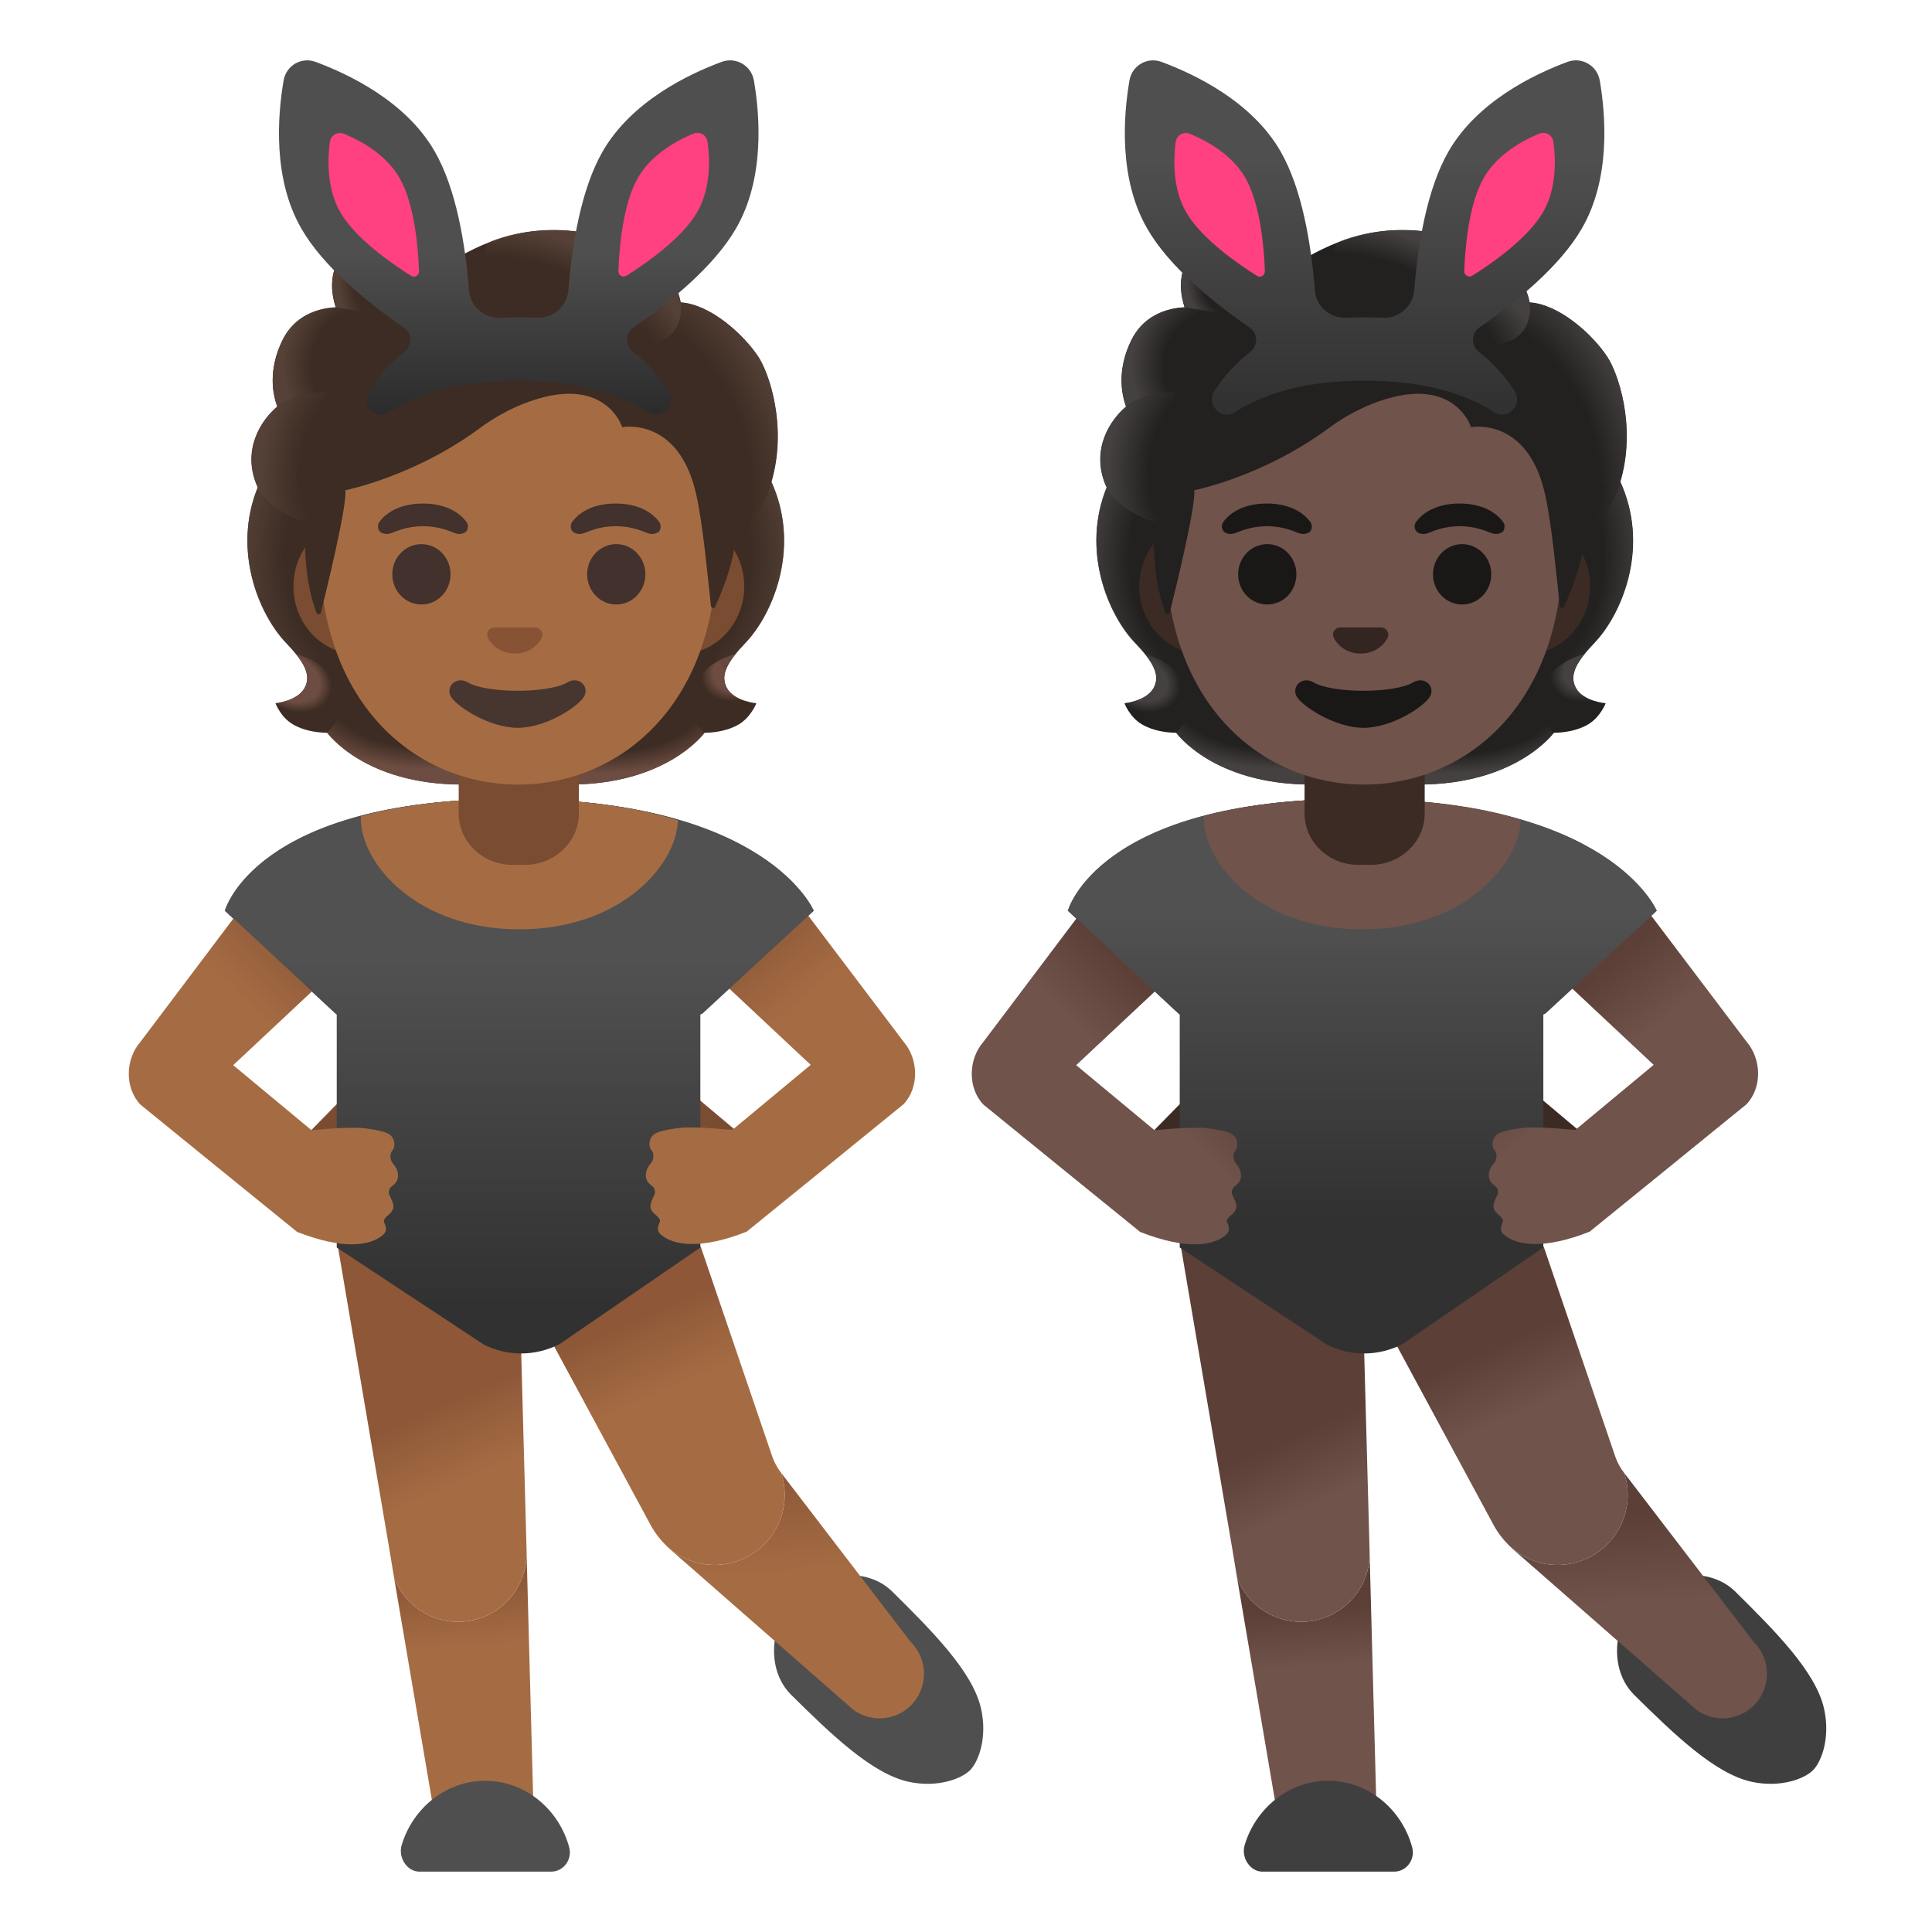 <svg enable-background="new 0 0 128 128" viewBox="0 0 128 128" xmlns="http://www.w3.org/2000/svg" xmlns:xlink="http://www.w3.org/1999/xlink"><linearGradient id="a"><stop offset=".168" stop-color="#5c4037"/><stop offset=".518" stop-color="#70534a"/></linearGradient><linearGradient id="b" gradientTransform="matrix(1 0 0 -1 0 130)" gradientUnits="userSpaceOnUse" x1="86.42" x2="87.16" xlink:href="#a" y1="25.29" y2="14.22"/><linearGradient id="c" gradientTransform="matrix(1 0 0 -1 0 130)" gradientUnits="userSpaceOnUse" x1="107.89" x2="109.01" xlink:href="#a" y1="32.43" y2="15.81"/><linearGradient id="d" gradientTransform="matrix(1 0 0 -1 0 130)" gradientUnits="userSpaceOnUse" x1="90.72" x2="96.21" xlink:href="#a" y1="39.58" y2="27.21"/><linearGradient id="e"><stop offset="0" stop-color="#515151"/><stop offset=".944" stop-color="#313131"/></linearGradient><linearGradient id="f" gradientTransform="matrix(1 0 0 -1 0 130)" gradientUnits="userSpaceOnUse" x1="90.24" x2="90.24" xlink:href="#e" y1="69.47" y2="47.85"/><linearGradient id="g" gradientTransform="matrix(1 0 0 -1 0 130)" gradientUnits="userSpaceOnUse" x1="100.18" x2="109.86" xlink:href="#a" y1="63.93" y2="52.58"/><linearGradient id="h" gradientTransform="matrix(1 0 0 -1 0 130)" gradientUnits="userSpaceOnUse" x1="80.73" x2="70.31" xlink:href="#a" y1="63.32" y2="52.9"/><linearGradient id="i" gradientTransform="matrix(1 0 0 -1 0 130)" gradientUnits="userSpaceOnUse" x1="90.27" x2="90.27" xlink:href="#e" y1="69.47" y2="47.85"/><linearGradient id="j"><stop offset=".728" stop-color="#444140" stop-opacity="0"/><stop offset="1" stop-color="#444140"/></linearGradient><radialGradient id="k" cx="-799.72" cy="502.06" gradientTransform="matrix(9.394 0 0 -4.614 7608.71 2363.12)" gradientUnits="userSpaceOnUse" r="1" xlink:href="#j"/><linearGradient id="l"><stop offset=".663" stop-color="#444140"/><stop offset="1" stop-color="#444140" stop-opacity="0"/></linearGradient><radialGradient id="m" cx="-1114.5" cy="998.1" gradientTransform="matrix(-2.514 1.177 .873 1.865 -3567.84 -505.4)" gradientUnits="userSpaceOnUse" r="1" xlink:href="#l"/><linearGradient id="n"><stop offset=".725" stop-color="#444140" stop-opacity="0"/><stop offset="1" stop-color="#444140"/></linearGradient><radialGradient id="o" cx="-939.32" cy="520.66" gradientTransform="matrix(-.91 -12.159 -10.134 .758 4520.37 -11779.18)" gradientUnits="userSpaceOnUse" r="1" xlink:href="#n"/><radialGradient id="p" cx="-928.37" cy="513.69" gradientTransform="matrix(.91 -12.159 -10.134 -.758 6132.82 -10861.84)" gradientUnits="userSpaceOnUse" r="1" xlink:href="#n"/><radialGradient id="q" cx="-990.28" cy="707.94" gradientTransform="matrix(-9.394 0 0 4.614 -9217.88 -3220.1)" gradientUnits="userSpaceOnUse" r="1" xlink:href="#j"/><radialGradient id="r" cx="-530.46" cy="580.28" gradientTransform="matrix(2.514 1.177 .873 -1.865 902.58 1751.57)" gradientUnits="userSpaceOnUse" r="1" xlink:href="#l"/><linearGradient id="s"><stop offset=".699" stop-color="#444140" stop-opacity="0"/><stop offset="1" stop-color="#444140"/></linearGradient><radialGradient id="t" cx="-844.12" cy="671.53" gradientTransform="matrix(4.396 13.6 10.091 -3.262 -2967.36 13701.22)" gradientUnits="userSpaceOnUse" r="1" xlink:href="#s"/><radialGradient id="u" cx="-981.1" cy="618.8" gradientTransform="matrix(-10.804 -4.544 -2.554 6.072 -8927.84 -8193.27)" gradientUnits="userSpaceOnUse" r="1" xlink:href="#s"/><radialGradient id="v" cx="-1048.09" cy="642.46" gradientTransform="matrix(-6.23 -1.676 -1.569 5.83 -5440.25 -5477.69)" gradientUnits="userSpaceOnUse" r="1"><stop offset=".66" stop-color="#444140" stop-opacity="0"/><stop offset="1" stop-color="#444140"/></radialGradient><radialGradient id="w" cx="-754.54" cy="568.38" gradientTransform="matrix(6.71 .923 1.297 -9.429 4405.94 6086.63)" gradientUnits="userSpaceOnUse" r="1"><stop offset=".598" stop-color="#444140" stop-opacity="0"/><stop offset="1" stop-color="#444140"/></radialGradient><radialGradient id="x" cx="-634.81" cy="466.91" gradientTransform="matrix(3.44 0 0 -3.44 2265.82 1624.74)" gradientUnits="userSpaceOnUse" r="1"><stop offset=".702" stop-color="#444140" stop-opacity="0"/><stop offset="1" stop-color="#444140"/></radialGradient><linearGradient id="y"><stop offset="0" stop-color="#504f4f"/><stop offset="1" stop-color="#212121"/></linearGradient><linearGradient id="z" gradientTransform="matrix(1 0 0 -1 0 130)" gradientUnits="userSpaceOnUse" x1="90.41" x2="90.41" xlink:href="#y" y1="119.34" y2="93.96"/><linearGradient id="A"><stop offset="0" stop-color="#8d5738"/><stop offset=".4" stop-color="#a56c43"/></linearGradient><linearGradient id="B" gradientTransform="matrix(1 0 0 -1 0 130)" gradientUnits="userSpaceOnUse" x1="30.57" x2="31.31" xlink:href="#A" y1="25.29" y2="14.22"/><linearGradient id="C" gradientTransform="matrix(1 0 0 -1 0 130)" gradientUnits="userSpaceOnUse" x1="52.04" x2="53.16" xlink:href="#A" y1="32.43" y2="15.81"/><linearGradient id="D" gradientTransform="matrix(1 0 0 -1 0 130)" gradientUnits="userSpaceOnUse" x1="34.87" x2="40.36" xlink:href="#A" y1="39.58" y2="27.21"/><linearGradient id="E" gradientTransform="matrix(1 0 0 -1 0 130)" gradientUnits="userSpaceOnUse" x1="34.39" x2="34.39" xlink:href="#e" y1="66.51" y2="42.11"/><linearGradient id="F"><stop offset=".7" stop-color="#6d4c41" stop-opacity="0"/><stop offset="1" stop-color="#6d4c41"/></linearGradient><radialGradient id="G" cx="-799.72" cy="502.06" gradientTransform="matrix(9.394 0 0 -4.614 7552.47 2363.12)" gradientUnits="userSpaceOnUse" r="1" xlink:href="#F"/><linearGradient id="H"><stop offset=".7" stop-color="#6d4c41"/><stop offset="1" stop-color="#6d4c41" stop-opacity="0"/></linearGradient><radialGradient id="I" cx="-1114.5" cy="998.1" gradientTransform="matrix(-2.514 1.177 .873 1.865 -3624.09 -505.41)" gradientUnits="userSpaceOnUse" r="1" xlink:href="#H"/><linearGradient id="J"><stop offset=".7" stop-color="#554138" stop-opacity="0"/><stop offset="1" stop-color="#554138"/></linearGradient><radialGradient id="K" cx="-939.32" cy="520.66" gradientTransform="matrix(-.91 -12.159 -10.134 .758 4464.12 -11779.18)" gradientUnits="userSpaceOnUse" r="1" xlink:href="#J"/><radialGradient id="L" cx="-928.37" cy="513.69" gradientTransform="matrix(.91 -12.159 -10.134 -.758 6076.58 -10861.84)" gradientUnits="userSpaceOnUse" r="1" xlink:href="#J"/><radialGradient id="M" cx="-990.28" cy="707.94" gradientTransform="matrix(-9.394 0 0 4.614 -9274.13 -3220.1)" gradientUnits="userSpaceOnUse" r="1" xlink:href="#F"/><radialGradient id="N" cx="-530.46" cy="580.28" gradientTransform="matrix(2.514 1.177 .873 -1.865 846.34 1751.57)" gradientUnits="userSpaceOnUse" r="1" xlink:href="#H"/><linearGradient id="O" gradientTransform="matrix(1 0 0 -1 0 130)" gradientUnits="userSpaceOnUse" x1="44.33" x2="54.01" xlink:href="#A" y1="63.93" y2="52.58"/><linearGradient id="P" gradientTransform="matrix(1 0 0 -1 0 130)" gradientUnits="userSpaceOnUse" x1="24.88" x2="14.46" xlink:href="#A" y1="63.32" y2="52.9"/><linearGradient id="Q" gradientTransform="matrix(1 0 0 -1 0 130)" gradientUnits="userSpaceOnUse" x1="34.42" x2="34.42" xlink:href="#e" y1="66.51" y2="42.11"/><radialGradient id="R" cx="-844.12" cy="671.53" gradientTransform="matrix(4.396 13.6 10.091 -3.262 -3023.6 13701.22)" gradientUnits="userSpaceOnUse" r="1" xlink:href="#J"/><radialGradient id="S" cx="-981.1" cy="618.8" gradientTransform="matrix(-10.804 -4.544 -2.554 6.072 -8983.47 -8193.01)" gradientUnits="userSpaceOnUse" r="1" xlink:href="#J"/><radialGradient id="T" cx="-634.81" cy="492.12" gradientTransform="matrix(3.44 0 0 -4.208 2209.58 2089.45)" gradientUnits="userSpaceOnUse" r="1" xlink:href="#J"/><radialGradient id="U" cx="-1048.09" cy="642.46" gradientTransform="matrix(-6.23 -1.676 -1.569 5.83 -5496.49 -5477.69)" gradientUnits="userSpaceOnUse" r="1" xlink:href="#J"/><radialGradient id="V" cx="-754.54" cy="568.38" gradientTransform="matrix(6.71 .923 1.297 -9.429 4349.69 6086.63)" gradientUnits="userSpaceOnUse" r="1"><stop offset=".6" stop-color="#554138" stop-opacity="0"/><stop offset="1" stop-color="#554138"/></radialGradient><linearGradient id="W" gradientTransform="matrix(1 0 0 -1 0 130)" gradientUnits="userSpaceOnUse" x1="34.37" x2="34.37" xlink:href="#y" y1="113.28" y2="99.53"/><path d="m75.96 75.4 2.33-2.38c.17-.12 1.1-.14 1.29-.08.06 0 .45.69.51.7l.9.16c.38.09.63.48.54.87l-.04.21c-.08.39-.46.64-.84.55l-1.37-.32-2.38 1.68c-.32.23-.76.14-.99-.19l-.12-.18c-.23-.35-.15-.8.17-1.02z" fill="#3c2b24"/><path d="m120.84 113.17c-.56-2.43-3.24-5.12-5.87-7.72-1.7-1.68-4.76-1.33-6.43.38s-1.97 4.78-.27 6.46c2.63 2.6 5.36 5.24 7.79 5.76 1.91.41 3.5-.2 4.07-.78.57-.59 1.15-2.19.71-4.1z" fill="#3f3f3f"/><path d="m91.3 123.82h-6.06l-3.28-19.28c.65 1.7 2.3 2.91 4.24 2.91 2.5 0 4.53-2.02 4.54-4.51z" fill="url(#b)"/><path d="m115.56 113.47c-1 .56-2.24.49-3.17-.19l-12.15-10.64c-.11-.1-.22-.2-.32-.31.84.83 1.99 1.35 3.27 1.35 2.57 0 4.65-2.08 4.65-4.65 0-.5-.08-.99-.23-1.44.01.01.02.03.03.04l8.55 11.16c1.39 1.38 1.08 3.72-.63 4.68z" fill="url(#c)"/><path d="m107.84 99.03c0 2.57-2.08 4.65-4.65 4.65-1.28 0-2.43-.52-3.27-1.35-.13-.13-.25-.26-.36-.4-.21-.25-.4-.53-.56-.81l-6.83-12.65c-.04-.22-1.21-.37-1.41-.37s-.37.16-.41.37l.39 14.34v.13c-.01 2.49-2.04 4.51-4.54 4.51-1.94 0-3.59-1.21-4.24-2.91l-.29-1.76-3.43-20.16 11.34-8.03 12.7 8.02 4.67 13.7.1.29c.14.35.32.69.56.99.15.45.23.94.23 1.44z" fill="url(#d)"/><path d="m104.89 75.14-2.64-2.22c-.17-.12-.72.24-.91.29-.06 0-.52.15-.58.16l-.9.16c-.38.09-.63.48-.54.87l.04.21c.08.39.46.64.84.55l1.37-.32 2.38 1.68c.32.23.76.14.99-.19l.12-.18c.23-.33.15-.78-.17-1.01z" fill="#3c2b24"/><path d="m108.77 60.34s-2.07-7.41-19.04-7.41-17.96 7.41-17.96 7.41l6.35 4.83h23.25z" fill="#444"/><path d="m109.74 60.34s-3.07-7.41-20.04-7.41-18.96 7.41-18.96 7.41l7.42 6.89v15.42l9.74 6.43c.77.39 1.62.59 2.48.59.89 0 1.77-.22 2.56-.63l9.31-6.39v-15.42z" fill="url(#f)"/><path d="m115.71 69.01-7.39-9.77-6.18 4.36 7.42 6.95-5.19 4.31c-.54-.02-1.47-.16-2.66-.16h-.39l-.02-.01s-1.67.12-2.11.46c-.4.31-.36.85-.18 1.05.21.24.16.66-.05.89-.21.24-.34.53-.32.83.02.29.15.46.44.68.14.1.21.38.14.53-.12.24-.31.65-.27.87.09.43.53.52.63.85.04.13-.37.57.05.94.39.35 1.06.63 2.08.63.91 0 2.1-.22 3.61-.82.04-.02 10.39-8.44 10.39-8.44 1.05-1.11 1-2.99 0-4.15z" fill="url(#g)"/><path d="m82.22 77.94c.02-.3-.11-.59-.32-.83s-.26-.66-.05-.89c.18-.2.21-.75-.18-1.05-.44-.34-2.11-.46-2.11-.46l-.02.01h-.39c-1.19 0-2.12.13-2.66.16l-5.19-4.31 7.42-6.95-6.19-4.38-7.38 9.79c-1 1.15-1.05 3.04 0 4.15 0 0 10.35 8.42 10.39 8.44 1.51.59 2.7.82 3.61.82 1.01 0 1.69-.28 2.08-.63.42-.38.01-.81.05-.94.1-.33.53-.42.63-.85.05-.21-.15-.63-.27-.87-.08-.15 0-.43.14-.53.29-.22.42-.39.44-.68z" fill="url(#h)"/><path d="m109.77 60.34s-3.07-7.41-20.04-7.41-18.96 7.41-18.96 7.41l7.35 6.83h24.25z" fill="url(#i)"/><path d="m100.76 54.3c-.09 3-3.82 7.27-10.5 7.27-6.76 0-10.5-4.33-10.5-7.33 0-.05 0-.1.01-.15 2.48-.7 5.72-1.16 9.96-1.16 4.75 0 8.34.53 11.03 1.37z" fill="#70534a"/><path d="m87.99 124h-4.38c-.81-.02-1.39-.95-1.15-1.75.73-2.46 2.95-4.27 5.53-4.27 2.64 0 4.89 1.88 5.57 4.41.22.81-.38 1.61-1.19 1.61z" fill="#3f3f3f"/><path d="m104.41 45.58c-.5-.91.14-1.84 1.23-2.99 1.73-1.82 3.61-6.04 1.86-10.33.01-.02-.34-.75-.33-.77l-.72-.04c-.23-.03-8.13-.05-16.03-.05s-15.8.02-16.03.05c0 0-1.06.78-1.05.81-1.75 4.29.13 8.51 1.86 10.33 1.09 1.15 1.73 2.07 1.23 2.99-.49.88-1.93 1.01-1.93 1.01s.33.91 1.14 1.39c.74.45 1.66.56 2.29.57 0 0 2.47 3.42 8.92 3.42h3.59 3.59c6.45 0 8.92-3.42 8.92-3.42.63-.01 1.54-.12 2.29-.57.8-.49 1.14-1.39 1.14-1.39s-1.49-.12-1.97-1.01z" fill="#232020"/><path d="m90.41 51.98v-3.79l11.46-.91 1.04 1.28s-2.47 3.42-8.92 3.42z" fill="url(#k)"/><path d="m102.88 46.91c-1.72-2.61 2.09-3.58 2.09-3.58s0 0 0 0c-.66.82-.96 1.54-.57 2.25.49.88 1.93 1.01 1.93 1.01s-1.96 1.76-3.45.32z" fill="url(#m)"/><path d="m107.5 32.27c1.7 4.15-.09 8.43-1.77 10.23-.23.25-1.21 1.21-1.43 1.97 0 0-3.83-5.34-4.97-8.47-.23-.63-.44-1.28-.47-1.96-.02-.5.06-1.11.35-1.53.36-.53 8.09-.68 8.09-.68s.2.44.2.44z" fill="url(#o)"/><path d="m73.32 32.27c-1.7 4.15.09 8.43 1.77 10.23.23.25 1.21 1.21 1.43 1.97 0 0 3.83-5.34 4.97-8.47.23-.63.44-1.28.47-1.96.02-.5-.06-1.11-.35-1.53-.36-.53-.77-.39-1.38-.39-1.16 0-6.21-.29-6.61-.29.01 0-.3.44-.3.44z" fill="url(#p)"/><path d="m90.42 51.98v-3.79l-11.46-.91-1.04 1.28s2.47 3.42 8.92 3.42z" fill="url(#q)"/><path d="m77.95 46.91c1.72-2.61-2.09-3.58-2.09-3.58s0 0 0 0c.66.82.96 1.54.58 2.25-.49.88-1.93 1.01-1.93 1.01s1.95 1.76 3.44.32z" fill="url(#r)"/><path d="m90 57.3c-1.97 0-3.57-1.52-3.57-3.4v-4.26h7.96v4.26c0 1.87-1.6 3.4-3.57 3.4z" fill="#3c2b24"/><path d="m101.14 34.37h-21.45c-2.31 0-4.21 2.02-4.21 4.48s1.89 4.48 4.21 4.48h21.45c2.31 0 4.21-2.02 4.21-4.48s-1.91-4.48-4.21-4.48z" fill="#3c2b24"/><path d="m90.37 18.53c-6.83 0-13.16 7.31-13.16 17.82 0 10.46 6.52 15.63 13.16 15.63s13.16-5.17 13.16-15.63c0-10.52-6.33-17.82-13.16-17.82z" fill="#70534a"/><g fill="#1a1717"><path d="m83.96 40.05c1.07 0 1.93-.9 1.93-2s-.86-2-1.93-2-1.93.9-1.93 2 .86 2 1.93 2z"/><path d="m96.87 40.05c1.07 0 1.93-.9 1.93-2s-.86-2-1.93-2-1.93.9-1.93 2 .86 2 1.93 2z"/><path d="m93.63 45.21c-1.25.74-5.35.74-6.6 0-.72-.43-1.45.23-1.15.88.29.64 2.53 2.13 4.46 2.13s4.14-1.49 4.43-2.13c.3-.66-.42-1.31-1.14-.88z"/></g><path d="m91.66 41.6c-.04-.02-.08-.03-.13-.03h-2.77c-.04.01-.08.02-.13.03-.25.1-.39.36-.27.64s.67 1.06 1.79 1.06c1.11 0 1.67-.78 1.79-1.06.11-.28-.03-.54-.28-.64z" fill="#33251f"/><path d="m106.48 23.63c-.98-1.48-3.17-3.47-5.14-3.6-.32-1.89-2.34-3.5-4.3-4.12-5.31-1.68-8.76.2-10.62 1.22-.39.21-2.88 1.59-4.62.6-1.09-.62-1.07-2.3-1.07-2.3s-3.42 1.3-2.25 4.93c-1.17.05-2.72.54-3.53 2.19-.97 1.96-.63 3.61-.35 4.39-1 .86-2.28 2.69-1.4 5.06.66 1.78 3.28 2.61 3.28 2.61-.18 3.21.42 5.19.73 5.99.06.14.25.13.29-.02.4-1.59 1.75-7.14 1.62-8.1 0 0 4.55-.9 8.89-4.1.88-.65 1.84-1.2 2.86-1.61 5.45-2.17 6.59 1.53 6.59 1.53s3.78-.73 4.92 4.52c.43 1.97.72 5.11.96 7.32.02.16.23.19.29.05.38-.87 1.14-2.61 1.33-4.38.06-.62 1.74-1.44 2.46-4.12.96-3.57-.23-6.99-.94-8.06z" fill="#232020"/><path d="m104.94 35.82c.06-.62 1.74-1.45 2.46-4.12.08-.28.14-.57.2-.86.59-3.25-.47-6.23-1.12-7.21-.9-1.37-2.85-3.17-4.69-3.53-.16-.02-.32-.04-.47-.05 0 0 .13.86-.22 1.55-.45.89-1.37 1.1-1.37 1.1 4.82 4.8 4.47 8.82 5.21 13.12z" fill="url(#t)"/><path d="m96.49 15.75c2.94.79 4.37 2.29 4.85 4.28.14.59.31 6.05-10.12-.16-3.88-2.31-2.82-3.76-2.37-3.92 1.77-.64 4.35-1.09 7.64-.2z" fill="url(#u)"/><path d="m80.41 20.67-1.93-.31c-.08 0-.33.02-.47.04-1.09.15-2.37.71-3.06 2.15-.75 1.55-.73 2.88-.52 3.76.06.3.18.63.18.63s.96-.9 3.23-.97z" fill="url(#v)"/><path d="m74.51 27.02c-.95.84-2.23 2.73-1.29 5.06.71 1.76 3.25 2.52 3.25 2.52 0 .01.51.16.77.16l.59-8.78c-1.21 0-2.38.36-3.14.89.02.01-.18.14-.18.15z" fill="url(#w)"/><path d="m80.72 15.43c-.01 0-.01.01-.02.01-.37.16-3.31 1.52-2.21 4.92l3.12.5c-2.76-2.8-.87-5.44-.87-5.44s-.01.01-.02.01z" fill="url(#x)"/><path d="m105.99 5.34c-.17-1-1.2-1.59-2.14-1.24-2.22.82-5.98 2.63-7.88 5.93-1.43 2.48-2.03 6.16-2.27 9.18-.09 1.1-1.04 1.92-2.14 1.84-.37-.03-1.94-.03-2.31 0-1.1.08-2.06-.73-2.14-1.84-.24-3.02-.84-6.7-2.27-9.18-1.9-3.31-5.68-5.11-7.89-5.93-.94-.35-1.95.24-2.12 1.23-.4 2.33-.73 6.52 1.18 9.82 1.43 2.49 4.3 4.84 6.79 6.56.56.39.56 1.2.02 1.62-1.01.77-1.77 1.67-2.36 2.57-.58.9.45 1.99 1.35 1.41 1.78-1.15 4.49-2.09 8.59-2.09s6.81.94 8.59 2.09c.9.58 1.94-.51 1.35-1.41-.59-.91-1.35-1.8-2.35-2.58-.54-.42-.54-1.23.02-1.62 2.48-1.72 5.35-4.07 6.79-6.56 1.91-3.29 1.59-7.46 1.19-9.8z" fill="url(#z)"/><path d="m98.31 11.77c-1.04 1.8-1.25 4.86-1.3 6.18-.01.29.29.47.54.31 1.12-.7 3.65-2.41 4.69-4.22.91-1.58.83-3.54.68-4.63-.06-.47-.52-.73-.95-.55-1.02.42-2.75 1.33-3.66 2.91z" fill="#ff4081"/><path d="m82.5 11.77c1.04 1.8 1.26 4.86 1.3 6.19.01.29-.29.47-.53.31-1.12-.7-3.65-2.41-4.69-4.22-.91-1.58-.83-3.54-.69-4.63.06-.47.52-.73.95-.55 1.01.41 2.75 1.32 3.66 2.9z" fill="#ff4081"/><path d="m86.8 34.56c-.37-.49-1.22-1.2-2.87-1.2s-2.51.71-2.87 1.2c-.16.22-.12.47-.01.62.1.14.41.27.76.15.34-.12 1.01-.46 2.13-.47 1.12.01 1.79.35 2.13.47s.65-.01.76-.15c.09-.16.13-.41-.03-.62z" fill="#1a1717"/><path d="m99.57 34.56c-.37-.49-1.22-1.2-2.87-1.2s-2.51.71-2.87 1.2c-.16.22-.12.47-.01.62.1.14.41.27.76.15.34-.12 1.01-.46 2.13-.47 1.12.01 1.79.35 2.13.47s.65-.01.76-.15c.09-.16.13-.41-.03-.62z" fill="#1a1717"/><path d="m20.11 75.4 2.33-2.38c.17-.12 1.1-.14 1.29-.08.06 0 .45.69.51.7l.9.16c.38.09.63.48.54.87l-.04.21c-.08.39-.46.64-.84.55l-1.37-.32-2.38 1.68c-.32.23-.76.14-.99-.19l-.12-.18c-.23-.35-.15-.8.17-1.02z" fill="#7a4c32"/><path d="m64.99 113.17c-.56-2.43-3.24-5.12-5.87-7.72-1.7-1.68-4.76-1.33-6.43.38s-1.97 4.78-.27 6.46c2.63 2.6 5.36 5.24 7.79 5.76 1.91.41 3.5-.2 4.07-.78.57-.59 1.15-2.19.71-4.1z" fill="#504f4f"/><path d="m35.45 123.82h-6.06l-3.28-19.28c.65 1.7 2.3 2.91 4.24 2.91 2.5 0 4.53-2.02 4.54-4.51z" fill="url(#B)"/><path d="m59.71 113.47c-1 .56-2.24.49-3.17-.19l-12.15-10.64c-.11-.1-.22-.2-.32-.31.84.83 1.99 1.35 3.27 1.35 2.57 0 4.65-2.08 4.65-4.65 0-.5-.08-.99-.23-1.44.01.01.02.03.03.04l8.55 11.16c1.39 1.38 1.08 3.72-.63 4.68z" fill="url(#C)"/><path d="m51.99 99.03c0 2.57-2.08 4.65-4.65 4.65-1.28 0-2.43-.52-3.27-1.35-.13-.13-.25-.26-.36-.4-.21-.25-.4-.53-.56-.81l-6.83-12.65c-.04-.22-1.21-.37-1.41-.37s-.37.16-.41.37l.39 14.34v.13c-.01 2.49-2.04 4.51-4.54 4.51-1.94 0-3.59-1.21-4.24-2.91l-.29-1.76-3.43-20.16 11.34-8.03 12.7 8.02 4.67 13.7.1.29c.14.35.32.69.56.99.15.45.23.94.23 1.44z" fill="url(#D)"/><path d="m49.04 75.14-2.64-2.22c-.17-.12-.72.24-.91.29-.06 0-.52.15-.58.16l-.9.16c-.38.09-.63.48-.54.87l.04.21c.08.39.46.64.84.55l1.37-.32 2.38 1.68c.32.23.76.14.99-.19l.12-.18c.23-.33.15-.78-.17-1.01z" fill="#7a4c32"/><path d="m52.92 60.34s-2.07-7.41-19.04-7.41-17.96 7.41-17.96 7.41l6.35 4.83h23.25z" fill="#444"/><path d="m53.89 60.34s-3.07-7.41-20.04-7.41-18.96 7.41-18.96 7.41l7.42 6.89v15.42l9.74 6.43c.77.39 1.62.59 2.48.59.89 0 1.77-.22 2.56-.63l9.31-6.39v-15.42z" fill="url(#E)"/><path d="m48.16 45.58c-.5-.91.14-1.84 1.23-2.99 1.73-1.82 3.61-6.04 1.86-10.33.01-.02-.34-.75-.33-.77l-.72-.04c-.23-.03-8.13-.05-16.03-.05s-15.8.02-16.03.05c0 0-1.06.78-1.05.81-1.75 4.29.13 8.51 1.86 10.33 1.09 1.15 1.73 2.07 1.23 2.99-.49.88-1.93 1.01-1.93 1.01s.33.91 1.14 1.39c.74.45 1.66.56 2.29.57 0 0 2.47 3.42 8.91 3.42h3.59 3.59c6.45 0 8.91-3.42 8.91-3.42.63-.01 1.54-.12 2.29-.57.8-.49 1.14-1.39 1.14-1.39s-1.46-.12-1.95-1.01z" fill="#3c2c23"/><path d="m34.16 51.98v-3.79l11.46-.91 1.04 1.28s-2.47 3.42-8.92 3.42z" fill="url(#G)"/><path d="m46.64 46.91c-1.72-2.61 2.09-3.58 2.09-3.58s0 0 0 0c-.66.82-.96 1.54-.58 2.25.49.88 1.93 1.01 1.93 1.01s-1.96 1.76-3.44.32z" fill="url(#I)"/><path d="m51.26 32.27c1.7 4.15-.09 8.43-1.77 10.23-.23.25-1.21 1.21-1.43 1.97 0 0-3.83-5.34-4.97-8.47-.23-.63-.44-1.28-.47-1.96-.02-.5.06-1.11.35-1.53.36-.53 8.09-.68 8.09-.68s.2.44.2.44z" fill="url(#K)"/><path d="m17.08 32.27c-1.7 4.15.09 8.43 1.77 10.23.23.25 1.21 1.21 1.43 1.97 0 0 3.83-5.34 4.97-8.47.23-.63.44-1.28.47-1.96.02-.5-.06-1.11-.35-1.53-.36-.53-.77-.39-1.38-.39-1.16 0-6.21-.29-6.6-.29 0 0-.31.44-.31.44z" fill="url(#L)"/><path d="m34.18 51.98v-3.79l-11.46-.91-1.04 1.28s2.47 3.42 8.91 3.42z" fill="url(#M)"/><path d="m21.7 46.91c1.72-2.61-2.09-3.58-2.09-3.58s0 0 0 0c.66.82.96 1.54.57 2.25-.48.88-1.93 1.01-1.93 1.01s1.97 1.76 3.45.32z" fill="url(#N)"/><path d="m59.86 69.01-7.39-9.77-6.18 4.36 7.42 6.95-5.19 4.31c-.54-.02-1.47-.16-2.66-.16h-.39l-.02-.01s-1.67.12-2.11.46c-.4.31-.36.85-.18 1.05.21.24.16.66-.05.89-.21.24-.34.53-.32.83.02.29.15.46.44.68.14.1.21.38.14.53-.12.24-.31.65-.27.87.09.43.53.52.63.85.04.13-.37.57.05.94.39.35 1.06.63 2.08.63.91 0 2.1-.22 3.61-.82.04-.02 10.39-8.44 10.39-8.44 1.05-1.11 1-2.99 0-4.15z" fill="url(#O)"/><path d="m26.37 77.94c.02-.3-.11-.59-.32-.83s-.26-.66-.05-.89c.18-.2.21-.75-.18-1.05-.44-.34-2.11-.46-2.11-.46l-.02.01h-.39c-1.19 0-2.12.13-2.66.16l-5.19-4.31 7.42-6.95-6.19-4.38-7.38 9.79c-1 1.15-1.05 3.04 0 4.15 0 0 10.35 8.42 10.39 8.44 1.51.59 2.7.82 3.61.82 1.01 0 1.69-.28 2.08-.63.42-.38.01-.81.05-.94.1-.33.53-.42.63-.85.05-.21-.15-.63-.27-.87-.08-.15 0-.43.14-.53.29-.22.42-.39.44-.68z" fill="url(#P)"/><path d="m53.92 60.34s-3.07-7.41-20.04-7.41-18.96 7.41-18.96 7.41l7.35 6.83h24.25z" fill="url(#Q)"/><path d="m44.91 54.35c-.09 3-3.82 7.22-10.5 7.22-6.76 0-10.5-4.33-10.5-7.33 0-.05 0-.1.01-.15 2.48-.7 5.72-1.16 9.96-1.16 4.75 0 8.34.58 11.03 1.42z" fill="#a56c43"/><path d="m32.14 124h-4.38c-.81-.02-1.39-.95-1.15-1.75.73-2.46 2.95-4.27 5.53-4.27 2.64 0 4.89 1.88 5.57 4.41.22.81-.38 1.61-1.19 1.61z" fill="#504f4f"/><path d="m33.96 57.3c-1.97 0-3.57-1.52-3.57-3.4v-4.26h7.96v4.26c0 1.87-1.6 3.4-3.57 3.4z" fill="#7a4c32"/><path d="m45.1 34.37h-21.45c-2.31 0-4.21 2.02-4.21 4.48s1.89 4.48 4.21 4.48h21.45c2.31 0 4.21-2.02 4.21-4.48s-1.9-4.48-4.21-4.48z" fill="#7a4c32"/><path d="m34.33 18.53c-6.83 0-13.16 7.31-13.16 17.82 0 10.46 6.52 15.63 13.16 15.63s13.16-5.17 13.16-15.63c0-10.52-6.33-17.82-13.16-17.82z" fill="#a56c43"/><path d="m27.92 40.05c1.07 0 1.93-.9 1.93-2s-.86-2-1.93-2-1.93.9-1.93 2 .86 2 1.93 2z" fill="#42312c"/><path d="m40.83 40.05c1.07 0 1.93-.9 1.93-2s-.86-2-1.93-2-1.93.9-1.93 2 .86 2 1.93 2z" fill="#42312c"/><path d="m37.59 45.21c-1.25.74-5.35.74-6.6 0-.72-.43-1.45.23-1.15.88.29.64 2.53 2.13 4.46 2.13s4.14-1.49 4.43-2.13c.3-.66-.42-1.31-1.14-.88z" fill="#473530"/><path d="m35.62 41.6c-.04-.02-.08-.03-.13-.03h-2.77c-.04.01-.08.02-.13.03-.25.1-.39.36-.27.64s.67 1.06 1.79 1.06c1.11 0 1.67-.78 1.79-1.06.11-.28-.03-.54-.28-.64z" fill="#875334"/><path d="m50.24 23.63c-.98-1.48-3.17-3.47-5.14-3.6-.32-1.89-2.34-3.5-4.3-4.12-5.31-1.68-8.76.2-10.62 1.22-.39.21-2.88 1.59-4.62.6-1.09-.62-1.07-2.3-1.07-2.3s-3.42 1.3-2.25 4.93c-1.17.05-2.72.54-3.53 2.19-.97 1.96-.63 3.61-.34 4.39-1.01.86-2.28 2.68-1.41 5.06.66 1.78 3.28 2.61 3.28 2.61-.18 3.21.42 5.19.73 5.99.06.14.25.13.29-.02.4-1.59 1.75-7.14 1.62-8.1 0 0 4.55-.9 8.89-4.1.88-.65 1.84-1.2 2.86-1.61 5.45-2.17 6.59 1.53 6.59 1.53s3.78-.73 4.92 4.52c.43 1.97.72 5.11.96 7.32.02.16.23.19.29.05.38-.87 1.14-2.61 1.33-4.38.06-.62 1.74-1.44 2.46-4.12.95-3.57-.23-6.99-.94-8.06z" fill="#3c2c23"/><path d="m48.69 35.82c.06-.62 1.74-1.45 2.46-4.12.08-.28.14-.57.2-.86.58-3.25-.47-6.23-1.12-7.21-.91-1.37-2.85-3.17-4.69-3.53-.16-.02-.32-.04-.47-.05 0 0 .13.86-.22 1.55-.45.89-1.37 1.1-1.37 1.1 4.82 4.8 4.48 8.82 5.21 13.12z" fill="url(#R)"/><path d="m40.24 15.75c2.94.79 4.37 2.29 4.85 4.28.14.59.31 6.05-10.12-.16-3.88-2.31-2.82-3.76-2.37-3.92 1.78-.64 4.36-1.09 7.64-.2z" fill="url(#S)"/><path d="m24.48 15.43c-.01 0-.01.01-.02.01-.37.16-3.31 1.52-2.21 4.92l3.12.5c-2.76-2.8-.87-5.44-.87-5.44s-.02.01-.02.01z" fill="url(#T)"/><path d="m24.17 20.67-1.93-.31c-.07 0-.33.02-.47.04-1.09.15-2.37.71-3.06 2.15-.74 1.55-.73 2.88-.52 3.76.06.3.18.63.18.63s.96-.9 3.23-.97z" fill="url(#U)"/><path d="m18.27 27.02c-.95.84-2.23 2.73-1.29 5.06.71 1.76 3.25 2.52 3.25 2.52 0 .01.51.16.77.16l.59-8.78c-1.22 0-2.38.36-3.14.89.01.01-.18.14-.18.15z" fill="url(#V)"/><path d="m49.95 5.34c-.17-1-1.2-1.59-2.14-1.24-2.22.82-5.98 2.63-7.88 5.93-1.43 2.48-2.03 6.16-2.27 9.18-.09 1.1-1.04 1.92-2.14 1.84-.37-.03-1.94-.03-2.31 0-1.1.08-2.06-.73-2.14-1.84-.24-3.02-.84-6.7-2.27-9.18-1.9-3.31-5.68-5.11-7.89-5.93-.94-.35-1.95.24-2.12 1.23-.4 2.33-.73 6.52 1.18 9.82 1.43 2.49 4.3 4.84 6.79 6.56.56.39.56 1.2.02 1.62-1.01.77-1.77 1.67-2.36 2.57-.58.9.45 1.99 1.35 1.41 1.78-1.15 4.49-2.09 8.59-2.09s6.81.94 8.59 2.09c.9.58 1.94-.51 1.35-1.41-.59-.91-1.35-1.8-2.35-2.58-.54-.42-.54-1.23.02-1.62 2.48-1.72 5.35-4.07 6.79-6.56 1.91-3.29 1.59-7.46 1.19-9.8z" fill="url(#W)"/><path d="m42.27 11.77c-1.04 1.8-1.25 4.86-1.3 6.18-.01.29.29.47.54.31 1.12-.7 3.65-2.41 4.69-4.22.91-1.58.83-3.54.68-4.63-.06-.47-.52-.73-.95-.55-1.02.42-2.75 1.33-3.66 2.91z" fill="#ff4081"/><path d="m26.46 11.77c1.04 1.8 1.26 4.86 1.3 6.19.01.29-.29.47-.53.31-1.12-.7-3.65-2.41-4.69-4.22-.91-1.58-.83-3.54-.69-4.63.06-.47.52-.73.95-.55 1.01.41 2.75 1.32 3.66 2.9z" fill="#ff4081"/><g fill="#42312c"><path d="m30.89 34.56c-.37-.49-1.22-1.2-2.87-1.2s-2.51.71-2.87 1.2c-.16.22-.12.47-.01.62.1.14.41.27.76.15.34-.12 1.01-.46 2.13-.47 1.12.01 1.79.35 2.13.47s.65-.01.76-.15c.09-.16.13-.41-.03-.62z"/><path d="m43.66 34.56c-.37-.49-1.22-1.2-2.87-1.2s-2.51.71-2.87 1.2c-.16.22-.12.47-.01.62.1.14.41.27.76.15.34-.12 1.01-.46 2.13-.47 1.12.01 1.79.35 2.13.47s.65-.01.76-.15c.09-.16.13-.41-.03-.62z"/></g></svg>